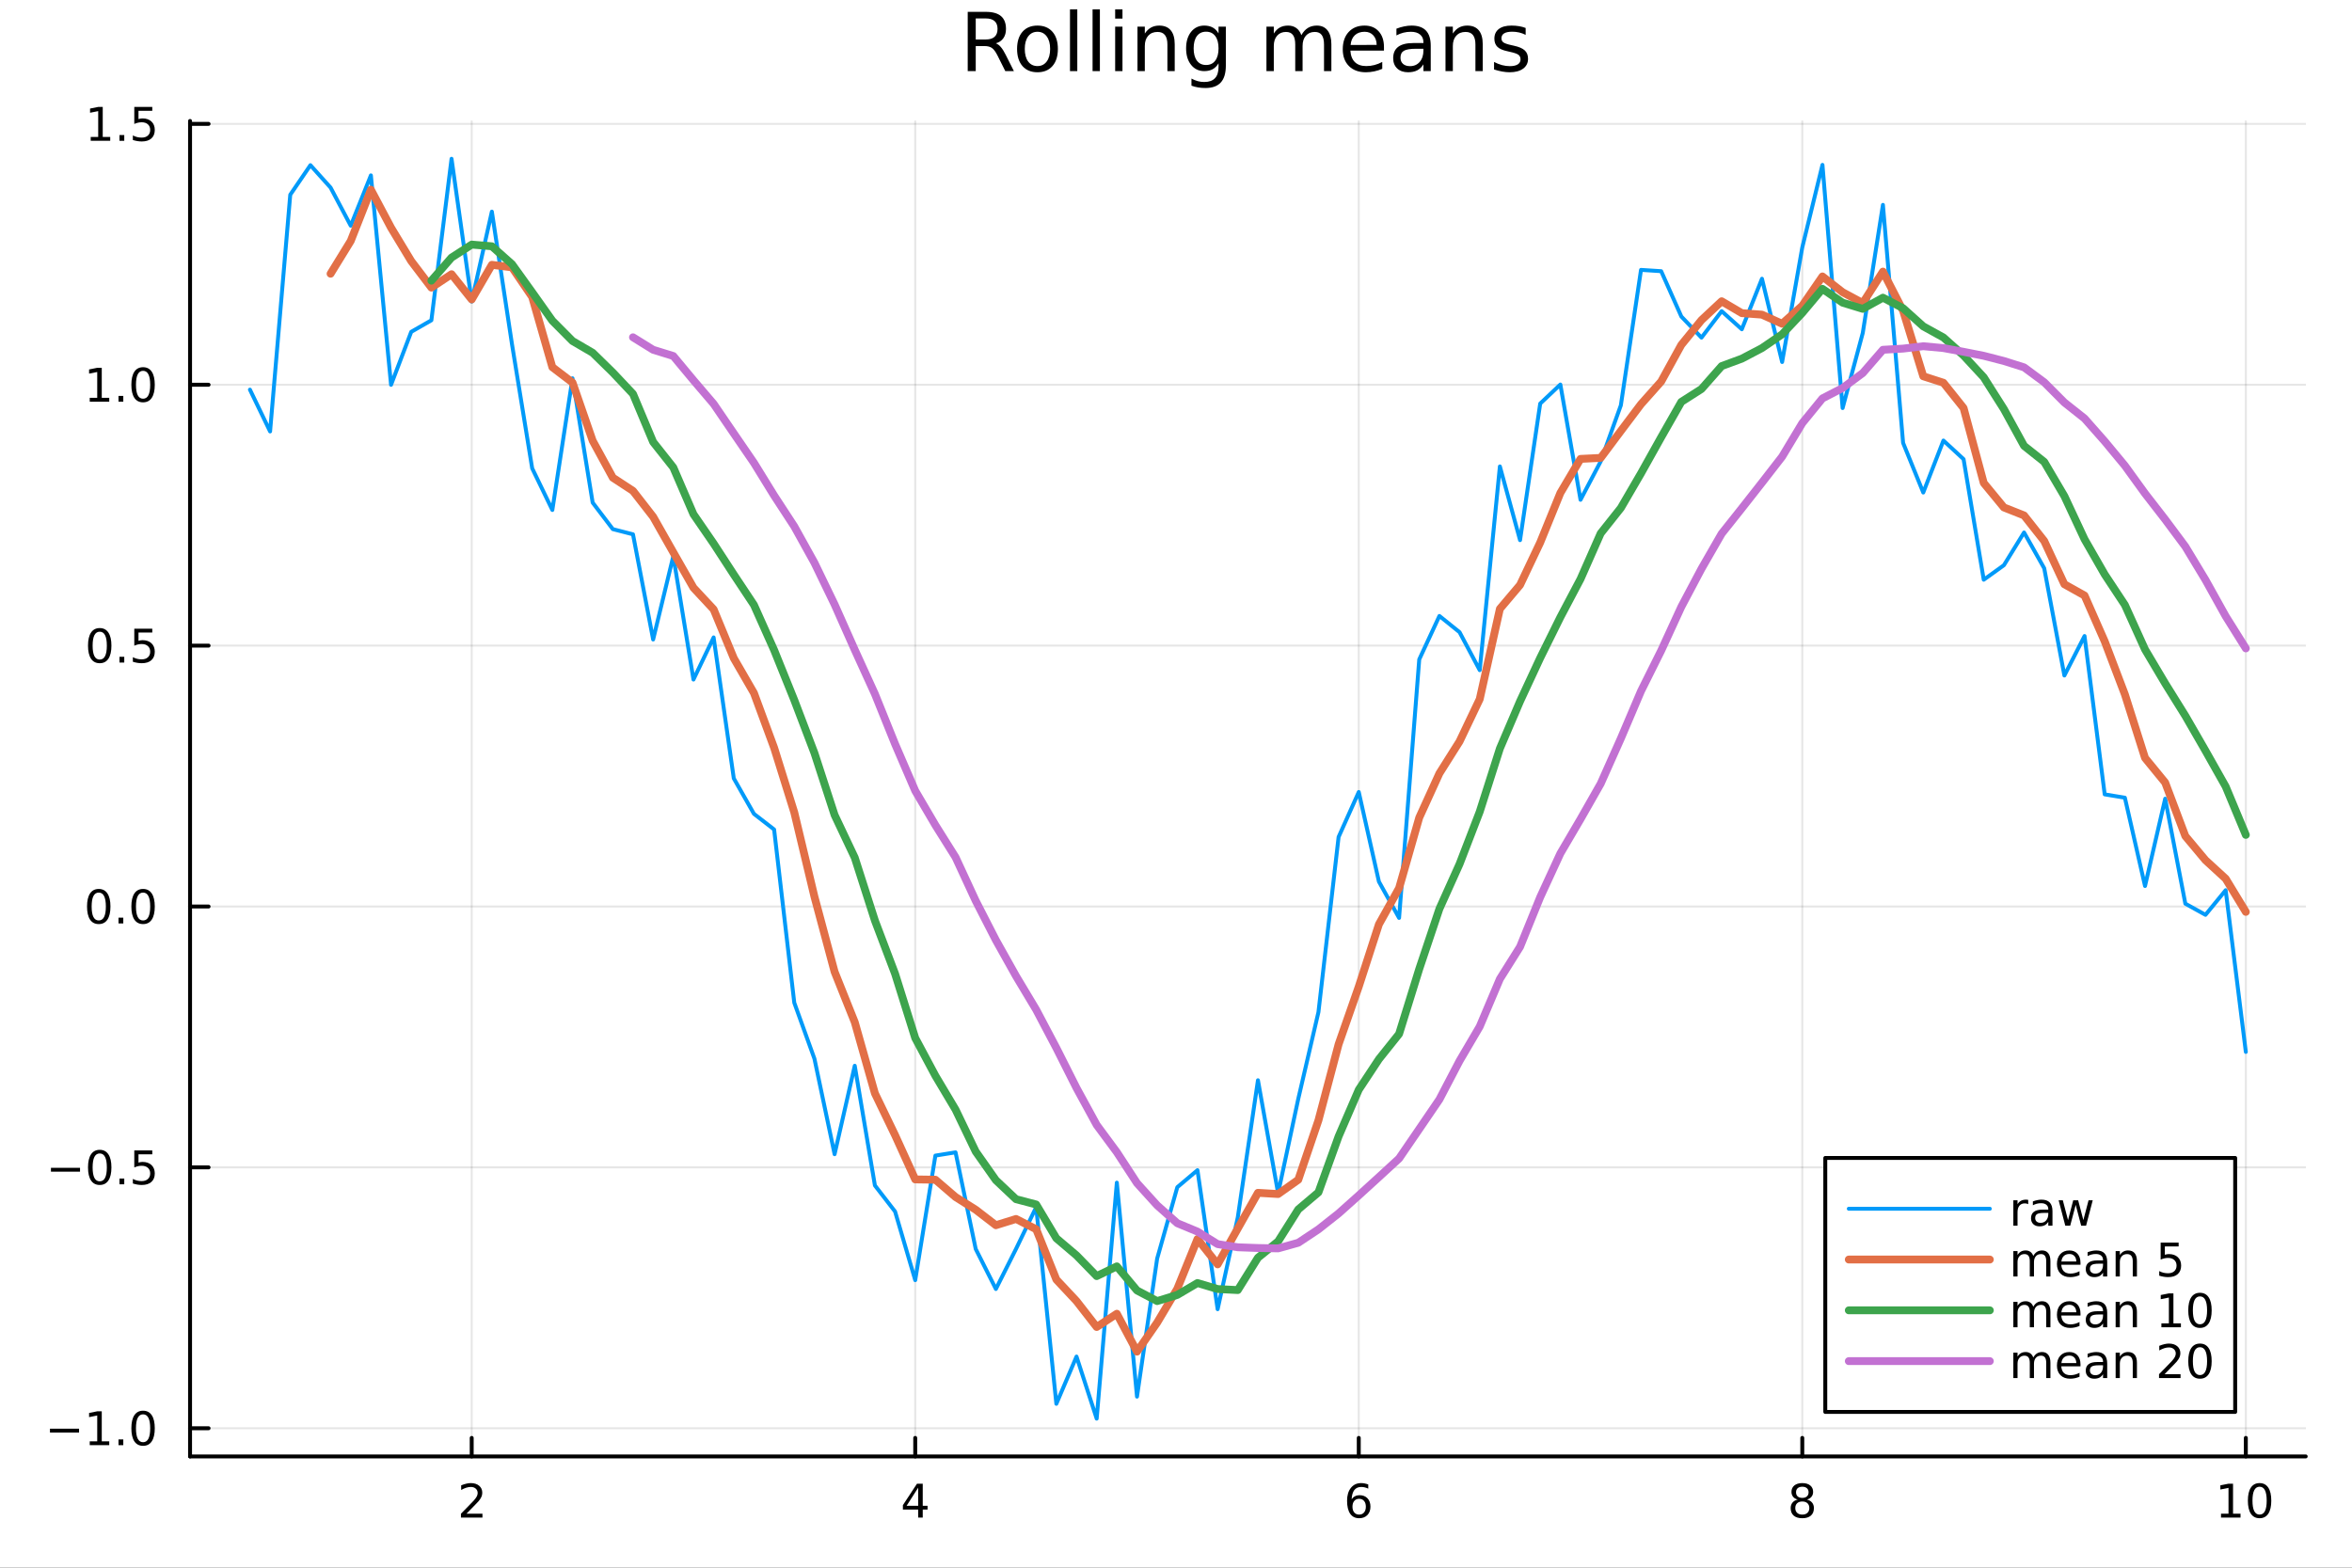 <?xml version="1.0" encoding="utf-8"?>
<svg xmlns="http://www.w3.org/2000/svg" xmlns:xlink="http://www.w3.org/1999/xlink" width="600" height="400" viewBox="0 0 2400 1600">
<rect x="0" y="0" width="2400" height="1600" fill="#333333" stroke="none"/>
<defs>
  <clipPath id="clip580">
    <rect x="0" y="0" width="2400" height="1600"/>
  </clipPath>
</defs>
<path clip-path="url(#clip580)" d="
M0 1600 L2400 1600 L2400 0 L0 0  Z
  " fill="#ffffff" fill-rule="evenodd" fill-opacity="1"/>
<defs>
  <clipPath id="clip581">
    <rect x="480" y="0" width="1681" height="1600"/>
  </clipPath>
</defs>
<path clip-path="url(#clip580)" d="
M193.936 1486.45 L2352.76 1486.45 L2352.76 123.472 L193.936 123.472  Z
  " fill="#ffffff" fill-rule="evenodd" fill-opacity="1"/>
<defs>
  <clipPath id="clip582">
    <rect x="193" y="123" width="2160" height="1364"/>
  </clipPath>
</defs>
<polyline clip-path="url(#clip582)" style="stroke:#000000; stroke-linecap:round; stroke-linejoin:round; stroke-width:2; stroke-opacity:0.1; fill:none" points="
  481.326,1486.45 481.326,123.472 
  "/>
<polyline clip-path="url(#clip582)" style="stroke:#000000; stroke-linecap:round; stroke-linejoin:round; stroke-width:2; stroke-opacity:0.1; fill:none" points="
  933.909,1486.45 933.909,123.472 
  "/>
<polyline clip-path="url(#clip582)" style="stroke:#000000; stroke-linecap:round; stroke-linejoin:round; stroke-width:2; stroke-opacity:0.1; fill:none" points="
  1386.49,1486.45 1386.49,123.472 
  "/>
<polyline clip-path="url(#clip582)" style="stroke:#000000; stroke-linecap:round; stroke-linejoin:round; stroke-width:2; stroke-opacity:0.1; fill:none" points="
  1839.07,1486.45 1839.07,123.472 
  "/>
<polyline clip-path="url(#clip582)" style="stroke:#000000; stroke-linecap:round; stroke-linejoin:round; stroke-width:2; stroke-opacity:0.1; fill:none" points="
  2291.66,1486.45 2291.66,123.472 
  "/>
<polyline clip-path="url(#clip580)" style="stroke:#000000; stroke-linecap:round; stroke-linejoin:round; stroke-width:4; stroke-opacity:1; fill:none" points="
  193.936,1486.45 2352.76,1486.45 
  "/>
<polyline clip-path="url(#clip580)" style="stroke:#000000; stroke-linecap:round; stroke-linejoin:round; stroke-width:4; stroke-opacity:1; fill:none" points="
  481.326,1486.45 481.326,1467.55 
  "/>
<polyline clip-path="url(#clip580)" style="stroke:#000000; stroke-linecap:round; stroke-linejoin:round; stroke-width:4; stroke-opacity:1; fill:none" points="
  933.909,1486.45 933.909,1467.55 
  "/>
<polyline clip-path="url(#clip580)" style="stroke:#000000; stroke-linecap:round; stroke-linejoin:round; stroke-width:4; stroke-opacity:1; fill:none" points="
  1386.49,1486.45 1386.49,1467.55 
  "/>
<polyline clip-path="url(#clip580)" style="stroke:#000000; stroke-linecap:round; stroke-linejoin:round; stroke-width:4; stroke-opacity:1; fill:none" points="
  1839.07,1486.45 1839.07,1467.55 
  "/>
<polyline clip-path="url(#clip580)" style="stroke:#000000; stroke-linecap:round; stroke-linejoin:round; stroke-width:4; stroke-opacity:1; fill:none" points="
  2291.66,1486.45 2291.66,1467.55 
  "/>
<path clip-path="url(#clip580)" d="M475.979 1544.91 L492.298 1544.91 L492.298 1548.85 L470.354 1548.85 L470.354 1544.91 Q473.016 1542.16 477.599 1537.53 Q482.206 1532.88 483.386 1531.53 Q485.632 1529.01 486.511 1527.27 Q487.414 1525.51 487.414 1523.82 Q487.414 1521.07 485.47 1519.33 Q483.548 1517.6 480.446 1517.6 Q478.247 1517.6 475.794 1518.36 Q473.363 1519.13 470.585 1520.68 L470.585 1515.95 Q473.409 1514.82 475.863 1514.24 Q478.317 1513.66 480.354 1513.66 Q485.724 1513.66 488.919 1516.35 Q492.113 1519.03 492.113 1523.52 Q492.113 1525.65 491.303 1527.57 Q490.516 1529.47 488.409 1532.07 Q487.831 1532.74 484.729 1535.95 Q481.627 1539.15 475.979 1544.91 Z" fill="#000000" fill-rule="evenodd" fill-opacity="1" /><path clip-path="url(#clip580)" d="M936.918 1518.36 L925.113 1536.81 L936.918 1536.81 L936.918 1518.36 M935.691 1514.29 L941.571 1514.29 L941.571 1536.81 L946.501 1536.81 L946.501 1540.7 L941.571 1540.7 L941.571 1548.85 L936.918 1548.85 L936.918 1540.7 L921.316 1540.7 L921.316 1536.19 L935.691 1514.29 Z" fill="#000000" fill-rule="evenodd" fill-opacity="1" /><path clip-path="url(#clip580)" d="M1386.9 1529.7 Q1383.75 1529.7 1381.9 1531.86 Q1380.07 1534.01 1380.07 1537.76 Q1380.07 1541.49 1381.9 1543.66 Q1383.75 1545.82 1386.9 1545.82 Q1390.04 1545.82 1391.87 1543.66 Q1393.73 1541.49 1393.73 1537.76 Q1393.73 1534.01 1391.87 1531.86 Q1390.04 1529.7 1386.9 1529.7 M1396.18 1515.05 L1396.18 1519.31 Q1394.42 1518.48 1392.61 1518.04 Q1390.83 1517.6 1389.07 1517.6 Q1384.44 1517.6 1381.99 1520.72 Q1379.56 1523.85 1379.21 1530.17 Q1380.58 1528.15 1382.64 1527.09 Q1384.7 1526 1387.17 1526 Q1392.38 1526 1395.39 1529.17 Q1398.42 1532.32 1398.42 1537.76 Q1398.42 1543.08 1395.28 1546.3 Q1392.13 1549.52 1386.9 1549.52 Q1380.9 1549.52 1377.73 1544.94 Q1374.56 1540.33 1374.56 1531.6 Q1374.56 1523.41 1378.45 1518.55 Q1382.34 1513.66 1388.89 1513.66 Q1390.65 1513.66 1392.43 1514.01 Q1394.23 1514.36 1396.18 1515.05 Z" fill="#000000" fill-rule="evenodd" fill-opacity="1" /><path clip-path="url(#clip580)" d="M1839.07 1532.44 Q1835.74 1532.44 1833.82 1534.22 Q1831.92 1536 1831.92 1539.13 Q1831.92 1542.25 1833.82 1544.03 Q1835.74 1545.82 1839.07 1545.82 Q1842.41 1545.82 1844.33 1544.03 Q1846.25 1542.23 1846.25 1539.13 Q1846.25 1536 1844.33 1534.22 Q1842.43 1532.44 1839.07 1532.44 M1834.4 1530.45 Q1831.39 1529.7 1829.7 1527.64 Q1828.03 1525.58 1828.03 1522.62 Q1828.03 1518.48 1830.97 1516.07 Q1833.94 1513.66 1839.07 1513.66 Q1844.24 1513.66 1847.18 1516.07 Q1850.12 1518.48 1850.12 1522.62 Q1850.12 1525.58 1848.43 1527.64 Q1846.76 1529.7 1843.77 1530.45 Q1847.15 1531.23 1849.03 1533.52 Q1850.93 1535.82 1850.93 1539.13 Q1850.93 1544.15 1847.85 1546.83 Q1844.79 1549.52 1839.07 1549.52 Q1833.36 1549.52 1830.28 1546.83 Q1827.22 1544.15 1827.22 1539.13 Q1827.22 1535.82 1829.12 1533.52 Q1831.02 1531.23 1834.4 1530.45 M1832.69 1523.06 Q1832.69 1525.75 1834.35 1527.25 Q1836.04 1528.76 1839.07 1528.76 Q1842.08 1528.76 1843.77 1527.25 Q1845.49 1525.75 1845.49 1523.06 Q1845.49 1520.38 1843.77 1518.87 Q1842.08 1517.37 1839.07 1517.37 Q1836.04 1517.37 1834.35 1518.87 Q1832.69 1520.38 1832.69 1523.06 Z" fill="#000000" fill-rule="evenodd" fill-opacity="1" /><path clip-path="url(#clip580)" d="M2266.34 1544.91 L2273.98 1544.91 L2273.98 1518.55 L2265.67 1520.21 L2265.67 1515.95 L2273.94 1514.29 L2278.61 1514.29 L2278.61 1544.91 L2286.25 1544.91 L2286.25 1548.85 L2266.34 1548.85 L2266.34 1544.91 Z" fill="#000000" fill-rule="evenodd" fill-opacity="1" /><path clip-path="url(#clip580)" d="M2305.7 1517.37 Q2302.09 1517.37 2300.26 1520.93 Q2298.45 1524.47 2298.45 1531.6 Q2298.45 1538.71 2300.26 1542.27 Q2302.09 1545.82 2305.7 1545.82 Q2309.33 1545.82 2311.14 1542.27 Q2312.96 1538.71 2312.96 1531.6 Q2312.96 1524.47 2311.14 1520.93 Q2309.33 1517.37 2305.7 1517.37 M2305.7 1513.66 Q2311.51 1513.66 2314.56 1518.27 Q2317.64 1522.85 2317.64 1531.6 Q2317.64 1540.33 2314.56 1544.94 Q2311.51 1549.52 2305.7 1549.52 Q2299.89 1549.52 2296.81 1544.94 Q2293.75 1540.33 2293.75 1531.6 Q2293.75 1522.85 2296.81 1518.27 Q2299.89 1513.66 2305.7 1513.66 Z" fill="#000000" fill-rule="evenodd" fill-opacity="1" /><polyline clip-path="url(#clip582)" style="stroke:#000000; stroke-linecap:round; stroke-linejoin:round; stroke-width:2; stroke-opacity:0.1; fill:none" points="
  193.936,1457.69 2352.76,1457.69 
  "/>
<polyline clip-path="url(#clip582)" style="stroke:#000000; stroke-linecap:round; stroke-linejoin:round; stroke-width:2; stroke-opacity:0.1; fill:none" points="
  193.936,1191.43 2352.76,1191.43 
  "/>
<polyline clip-path="url(#clip582)" style="stroke:#000000; stroke-linecap:round; stroke-linejoin:round; stroke-width:2; stroke-opacity:0.1; fill:none" points="
  193.936,925.183 2352.76,925.183 
  "/>
<polyline clip-path="url(#clip582)" style="stroke:#000000; stroke-linecap:round; stroke-linejoin:round; stroke-width:2; stroke-opacity:0.1; fill:none" points="
  193.936,658.931 2352.76,658.931 
  "/>
<polyline clip-path="url(#clip582)" style="stroke:#000000; stroke-linecap:round; stroke-linejoin:round; stroke-width:2; stroke-opacity:0.1; fill:none" points="
  193.936,392.679 2352.76,392.679 
  "/>
<polyline clip-path="url(#clip582)" style="stroke:#000000; stroke-linecap:round; stroke-linejoin:round; stroke-width:2; stroke-opacity:0.1; fill:none" points="
  193.936,126.426 2352.76,126.426 
  "/>
<polyline clip-path="url(#clip580)" style="stroke:#000000; stroke-linecap:round; stroke-linejoin:round; stroke-width:4; stroke-opacity:1; fill:none" points="
  193.936,1486.45 193.936,123.472 
  "/>
<polyline clip-path="url(#clip580)" style="stroke:#000000; stroke-linecap:round; stroke-linejoin:round; stroke-width:4; stroke-opacity:1; fill:none" points="
  193.936,1457.69 212.834,1457.69 
  "/>
<polyline clip-path="url(#clip580)" style="stroke:#000000; stroke-linecap:round; stroke-linejoin:round; stroke-width:4; stroke-opacity:1; fill:none" points="
  193.936,1191.43 212.834,1191.43 
  "/>
<polyline clip-path="url(#clip580)" style="stroke:#000000; stroke-linecap:round; stroke-linejoin:round; stroke-width:4; stroke-opacity:1; fill:none" points="
  193.936,925.183 212.834,925.183 
  "/>
<polyline clip-path="url(#clip580)" style="stroke:#000000; stroke-linecap:round; stroke-linejoin:round; stroke-width:4; stroke-opacity:1; fill:none" points="
  193.936,658.931 212.834,658.931 
  "/>
<polyline clip-path="url(#clip580)" style="stroke:#000000; stroke-linecap:round; stroke-linejoin:round; stroke-width:4; stroke-opacity:1; fill:none" points="
  193.936,392.679 212.834,392.679 
  "/>
<polyline clip-path="url(#clip580)" style="stroke:#000000; stroke-linecap:round; stroke-linejoin:round; stroke-width:4; stroke-opacity:1; fill:none" points="
  193.936,126.426 212.834,126.426 
  "/>
<path clip-path="url(#clip580)" d="M50.992 1458.14 L80.668 1458.14 L80.668 1462.07 L50.992 1462.07 L50.992 1458.14 Z" fill="#000000" fill-rule="evenodd" fill-opacity="1" /><path clip-path="url(#clip580)" d="M91.571 1471.03 L99.21 1471.03 L99.21 1444.67 L90.899 1446.33 L90.899 1442.07 L99.163 1440.41 L103.839 1440.41 L103.839 1471.03 L111.478 1471.03 L111.478 1474.97 L91.571 1474.97 L91.571 1471.03 Z" fill="#000000" fill-rule="evenodd" fill-opacity="1" /><path clip-path="url(#clip580)" d="M120.922 1469.09 L125.807 1469.09 L125.807 1474.97 L120.922 1474.97 L120.922 1469.09 Z" fill="#000000" fill-rule="evenodd" fill-opacity="1" /><path clip-path="url(#clip580)" d="M145.992 1443.49 Q142.381 1443.49 140.552 1447.05 Q138.746 1450.59 138.746 1457.72 Q138.746 1464.83 140.552 1468.39 Q142.381 1471.93 145.992 1471.93 Q149.626 1471.93 151.431 1468.39 Q153.26 1464.83 153.26 1457.72 Q153.26 1450.59 151.431 1447.05 Q149.626 1443.49 145.992 1443.49 M145.992 1439.78 Q151.802 1439.78 154.857 1444.39 Q157.936 1448.97 157.936 1457.72 Q157.936 1466.45 154.857 1471.06 Q151.802 1475.64 145.992 1475.64 Q140.181 1475.64 137.103 1471.06 Q134.047 1466.45 134.047 1457.72 Q134.047 1448.97 137.103 1444.39 Q140.181 1439.78 145.992 1439.78 Z" fill="#000000" fill-rule="evenodd" fill-opacity="1" /><path clip-path="url(#clip580)" d="M51.987 1191.89 L81.663 1191.89 L81.663 1195.82 L51.987 1195.82 L51.987 1191.89 Z" fill="#000000" fill-rule="evenodd" fill-opacity="1" /><path clip-path="url(#clip580)" d="M101.756 1177.23 Q98.145 1177.23 96.316 1180.8 Q94.51 1184.34 94.51 1191.47 Q94.51 1198.58 96.316 1202.14 Q98.145 1205.68 101.756 1205.68 Q105.39 1205.68 107.196 1202.14 Q109.024 1198.58 109.024 1191.47 Q109.024 1184.34 107.196 1180.8 Q105.39 1177.23 101.756 1177.23 M101.756 1173.53 Q107.566 1173.53 110.621 1178.14 Q113.7 1182.72 113.7 1191.47 Q113.7 1200.2 110.621 1204.8 Q107.566 1209.39 101.756 1209.39 Q95.946 1209.39 92.867 1204.8 Q89.811 1200.2 89.811 1191.47 Q89.811 1182.72 92.867 1178.14 Q95.946 1173.53 101.756 1173.53 Z" fill="#000000" fill-rule="evenodd" fill-opacity="1" /><path clip-path="url(#clip580)" d="M121.918 1202.84 L126.802 1202.84 L126.802 1208.71 L121.918 1208.71 L121.918 1202.84 Z" fill="#000000" fill-rule="evenodd" fill-opacity="1" /><path clip-path="url(#clip580)" d="M137.033 1174.15 L155.39 1174.15 L155.39 1178.09 L141.316 1178.09 L141.316 1186.56 Q142.334 1186.22 143.353 1186.05 Q144.371 1185.87 145.39 1185.87 Q151.177 1185.87 154.556 1189.04 Q157.936 1192.21 157.936 1197.63 Q157.936 1203.21 154.464 1206.31 Q150.992 1209.39 144.672 1209.39 Q142.496 1209.39 140.228 1209.02 Q137.982 1208.65 135.575 1207.9 L135.575 1203.21 Q137.658 1204.34 139.881 1204.9 Q142.103 1205.45 144.58 1205.45 Q148.584 1205.45 150.922 1203.34 Q153.26 1201.24 153.26 1197.63 Q153.26 1194.02 150.922 1191.91 Q148.584 1189.8 144.58 1189.8 Q142.705 1189.8 140.83 1190.22 Q138.978 1190.64 137.033 1191.52 L137.033 1174.15 Z" fill="#000000" fill-rule="evenodd" fill-opacity="1" /><path clip-path="url(#clip580)" d="M100.76 910.982 Q97.149 910.982 95.321 914.546 Q93.515 918.088 93.515 925.218 Q93.515 932.324 95.321 935.889 Q97.149 939.43 100.76 939.43 Q104.395 939.43 106.2 935.889 Q108.029 932.324 108.029 925.218 Q108.029 918.088 106.2 914.546 Q104.395 910.982 100.76 910.982 M100.76 907.278 Q106.571 907.278 109.626 911.884 Q112.705 916.468 112.705 925.218 Q112.705 933.944 109.626 938.551 Q106.571 943.134 100.76 943.134 Q94.95 943.134 91.871 938.551 Q88.816 933.944 88.816 925.218 Q88.816 916.468 91.871 911.884 Q94.95 907.278 100.76 907.278 Z" fill="#000000" fill-rule="evenodd" fill-opacity="1" /><path clip-path="url(#clip580)" d="M120.922 936.583 L125.807 936.583 L125.807 942.463 L120.922 942.463 L120.922 936.583 Z" fill="#000000" fill-rule="evenodd" fill-opacity="1" /><path clip-path="url(#clip580)" d="M145.992 910.982 Q142.381 910.982 140.552 914.546 Q138.746 918.088 138.746 925.218 Q138.746 932.324 140.552 935.889 Q142.381 939.43 145.992 939.43 Q149.626 939.43 151.431 935.889 Q153.26 932.324 153.26 925.218 Q153.26 918.088 151.431 914.546 Q149.626 910.982 145.992 910.982 M145.992 907.278 Q151.802 907.278 154.857 911.884 Q157.936 916.468 157.936 925.218 Q157.936 933.944 154.857 938.551 Q151.802 943.134 145.992 943.134 Q140.181 943.134 137.103 938.551 Q134.047 933.944 134.047 925.218 Q134.047 916.468 137.103 911.884 Q140.181 907.278 145.992 907.278 Z" fill="#000000" fill-rule="evenodd" fill-opacity="1" /><path clip-path="url(#clip580)" d="M101.756 644.729 Q98.145 644.729 96.316 648.294 Q94.51 651.836 94.51 658.965 Q94.51 666.072 96.316 669.637 Q98.145 673.178 101.756 673.178 Q105.39 673.178 107.196 669.637 Q109.024 666.072 109.024 658.965 Q109.024 651.836 107.196 648.294 Q105.39 644.729 101.756 644.729 M101.756 641.026 Q107.566 641.026 110.621 645.632 Q113.7 650.215 113.7 658.965 Q113.7 667.692 110.621 672.299 Q107.566 676.882 101.756 676.882 Q95.946 676.882 92.867 672.299 Q89.811 667.692 89.811 658.965 Q89.811 650.215 92.867 645.632 Q95.946 641.026 101.756 641.026 Z" fill="#000000" fill-rule="evenodd" fill-opacity="1" /><path clip-path="url(#clip580)" d="M121.918 670.331 L126.802 670.331 L126.802 676.211 L121.918 676.211 L121.918 670.331 Z" fill="#000000" fill-rule="evenodd" fill-opacity="1" /><path clip-path="url(#clip580)" d="M137.033 641.651 L155.39 641.651 L155.39 645.586 L141.316 645.586 L141.316 654.058 Q142.334 653.711 143.353 653.549 Q144.371 653.364 145.39 653.364 Q151.177 653.364 154.556 656.535 Q157.936 659.706 157.936 665.123 Q157.936 670.701 154.464 673.803 Q150.992 676.882 144.672 676.882 Q142.496 676.882 140.228 676.512 Q137.982 676.141 135.575 675.401 L135.575 670.701 Q137.658 671.836 139.881 672.391 Q142.103 672.947 144.58 672.947 Q148.584 672.947 150.922 670.84 Q153.26 668.734 153.26 665.123 Q153.26 661.512 150.922 659.405 Q148.584 657.299 144.58 657.299 Q142.705 657.299 140.83 657.715 Q138.978 658.132 137.033 659.012 L137.033 641.651 Z" fill="#000000" fill-rule="evenodd" fill-opacity="1" /><path clip-path="url(#clip580)" d="M91.571 406.023 L99.21 406.023 L99.21 379.658 L90.899 381.324 L90.899 377.065 L99.163 375.399 L103.839 375.399 L103.839 406.023 L111.478 406.023 L111.478 409.959 L91.571 409.959 L91.571 406.023 Z" fill="#000000" fill-rule="evenodd" fill-opacity="1" /><path clip-path="url(#clip580)" d="M120.922 404.079 L125.807 404.079 L125.807 409.959 L120.922 409.959 L120.922 404.079 Z" fill="#000000" fill-rule="evenodd" fill-opacity="1" /><path clip-path="url(#clip580)" d="M145.992 378.477 Q142.381 378.477 140.552 382.042 Q138.746 385.584 138.746 392.713 Q138.746 399.82 140.552 403.385 Q142.381 406.926 145.992 406.926 Q149.626 406.926 151.431 403.385 Q153.26 399.82 153.26 392.713 Q153.26 385.584 151.431 382.042 Q149.626 378.477 145.992 378.477 M145.992 374.774 Q151.802 374.774 154.857 379.38 Q157.936 383.963 157.936 392.713 Q157.936 401.44 154.857 406.047 Q151.802 410.63 145.992 410.63 Q140.181 410.63 137.103 406.047 Q134.047 401.44 134.047 392.713 Q134.047 383.963 137.103 379.38 Q140.181 374.774 145.992 374.774 Z" fill="#000000" fill-rule="evenodd" fill-opacity="1" /><path clip-path="url(#clip580)" d="M92.566 139.771 L100.205 139.771 L100.205 113.406 L91.895 115.072 L91.895 110.813 L100.159 109.146 L104.834 109.146 L104.834 139.771 L112.473 139.771 L112.473 143.706 L92.566 143.706 L92.566 139.771 Z" fill="#000000" fill-rule="evenodd" fill-opacity="1" /><path clip-path="url(#clip580)" d="M121.918 137.827 L126.802 137.827 L126.802 143.706 L121.918 143.706 L121.918 137.827 Z" fill="#000000" fill-rule="evenodd" fill-opacity="1" /><path clip-path="url(#clip580)" d="M137.033 109.146 L155.39 109.146 L155.39 113.082 L141.316 113.082 L141.316 121.554 Q142.334 121.207 143.353 121.045 Q144.371 120.859 145.39 120.859 Q151.177 120.859 154.556 124.031 Q157.936 127.202 157.936 132.619 Q157.936 138.197 154.464 141.299 Q150.992 144.378 144.672 144.378 Q142.496 144.378 140.228 144.007 Q137.982 143.637 135.575 142.896 L135.575 138.197 Q137.658 139.332 139.881 139.887 Q142.103 140.443 144.58 140.443 Q148.584 140.443 150.922 138.336 Q153.26 136.23 153.26 132.619 Q153.26 129.007 150.922 126.901 Q148.584 124.795 144.58 124.795 Q142.705 124.795 140.83 125.211 Q138.978 125.628 137.033 126.508 L137.033 109.146 Z" fill="#000000" fill-rule="evenodd" fill-opacity="1" /><path clip-path="url(#clip580)" d="M1016.15 44.22 Q1018.79 45.111 1021.26 48.028 Q1023.77 50.944 1026.28 56.048 L1034.59 72.576 L1025.8 72.576 L1018.06 57.061 Q1015.06 50.985 1012.22 49 Q1009.43 47.015 1004.57 47.015 L995.656 47.015 L995.656 72.576 L987.474 72.576 L987.474 12.096 L1005.95 12.096 Q1016.32 12.096 1021.42 16.43 Q1026.52 20.765 1026.52 29.515 Q1026.52 35.227 1023.85 38.994 Q1021.22 42.761 1016.15 44.22 M995.656 18.82 L995.656 40.29 L1005.95 40.29 Q1011.86 40.29 1014.86 37.576 Q1017.9 34.822 1017.9 29.515 Q1017.9 24.208 1014.86 21.535 Q1011.86 18.82 1005.95 18.82 L995.656 18.82 Z" fill="#000000" fill-rule="evenodd" fill-opacity="1" /><path clip-path="url(#clip580)" d="M1058.65 32.431 Q1052.65 32.431 1049.17 37.131 Q1045.69 41.789 1045.69 49.931 Q1045.69 58.074 1049.13 62.773 Q1052.61 67.431 1058.65 67.431 Q1064.6 67.431 1068.09 62.732 Q1071.57 58.033 1071.57 49.931 Q1071.57 41.87 1068.09 37.171 Q1064.6 32.431 1058.65 32.431 M1058.65 26.112 Q1068.37 26.112 1073.92 32.431 Q1079.47 38.751 1079.47 49.931 Q1079.47 61.071 1073.92 67.431 Q1068.37 73.751 1058.65 73.751 Q1048.89 73.751 1043.34 67.431 Q1037.83 61.071 1037.83 49.931 Q1037.83 38.751 1043.34 32.431 Q1048.89 26.112 1058.65 26.112 Z" fill="#000000" fill-rule="evenodd" fill-opacity="1" /><path clip-path="url(#clip580)" d="M1091.82 9.544 L1099.28 9.544 L1099.28 72.576 L1091.82 72.576 L1091.82 9.544 Z" fill="#000000" fill-rule="evenodd" fill-opacity="1" /><path clip-path="url(#clip580)" d="M1114.87 9.544 L1122.33 9.544 L1122.33 72.576 L1114.87 72.576 L1114.87 9.544 Z" fill="#000000" fill-rule="evenodd" fill-opacity="1" /><path clip-path="url(#clip580)" d="M1137.92 27.206 L1145.38 27.206 L1145.38 72.576 L1137.92 72.576 L1137.92 27.206 M1137.92 9.544 L1145.38 9.544 L1145.38 18.983 L1137.92 18.983 L1137.92 9.544 Z" fill="#000000" fill-rule="evenodd" fill-opacity="1" /><path clip-path="url(#clip580)" d="M1198.69 45.192 L1198.69 72.576 L1191.23 72.576 L1191.23 45.435 Q1191.23 38.994 1188.72 35.794 Q1186.21 32.594 1181.19 32.594 Q1175.15 32.594 1171.67 36.442 Q1168.18 40.29 1168.18 46.934 L1168.18 72.576 L1160.69 72.576 L1160.69 27.206 L1168.18 27.206 L1168.18 34.254 Q1170.86 30.163 1174.46 28.138 Q1178.11 26.112 1182.85 26.112 Q1190.67 26.112 1194.68 30.973 Q1198.69 35.794 1198.69 45.192 Z" fill="#000000" fill-rule="evenodd" fill-opacity="1" /><path clip-path="url(#clip580)" d="M1243.41 49.364 Q1243.41 41.263 1240.05 36.806 Q1236.73 32.35 1230.69 32.35 Q1224.69 32.35 1221.33 36.806 Q1218.01 41.263 1218.01 49.364 Q1218.01 57.426 1221.33 61.882 Q1224.69 66.338 1230.69 66.338 Q1236.73 66.338 1240.05 61.882 Q1243.41 57.426 1243.41 49.364 M1250.86 66.945 Q1250.86 78.531 1245.72 84.162 Q1240.57 89.833 1229.96 89.833 Q1226.03 89.833 1222.55 89.225 Q1219.06 88.658 1215.78 87.443 L1215.78 80.192 Q1219.06 81.974 1222.26 82.825 Q1225.46 83.675 1228.79 83.675 Q1236.12 83.675 1239.76 79.827 Q1243.41 76.019 1243.41 68.282 L1243.41 64.596 Q1241.1 68.606 1237.5 70.591 Q1233.89 72.576 1228.87 72.576 Q1220.52 72.576 1215.42 66.216 Q1210.31 59.856 1210.31 49.364 Q1210.31 38.832 1215.42 32.472 Q1220.52 26.112 1228.87 26.112 Q1233.89 26.112 1237.5 28.097 Q1241.1 30.082 1243.41 34.092 L1243.41 27.206 L1250.86 27.206 L1250.86 66.945 Z" fill="#000000" fill-rule="evenodd" fill-opacity="1" /><path clip-path="url(#clip580)" d="M1327.91 35.915 Q1330.71 30.892 1334.6 28.502 Q1338.48 26.112 1343.75 26.112 Q1350.84 26.112 1354.69 31.095 Q1358.54 36.037 1358.54 45.192 L1358.54 72.576 L1351.04 72.576 L1351.04 45.435 Q1351.04 38.913 1348.73 35.753 Q1346.42 32.594 1341.68 32.594 Q1335.89 32.594 1332.53 36.442 Q1329.17 40.29 1329.17 46.934 L1329.17 72.576 L1321.67 72.576 L1321.67 45.435 Q1321.67 38.873 1319.36 35.753 Q1317.06 32.594 1312.23 32.594 Q1306.52 32.594 1303.16 36.482 Q1299.8 40.331 1299.8 46.934 L1299.8 72.576 L1292.3 72.576 L1292.3 27.206 L1299.8 27.206 L1299.8 34.254 Q1302.35 30.082 1305.92 28.097 Q1309.48 26.112 1314.38 26.112 Q1319.32 26.112 1322.77 28.624 Q1326.25 31.135 1327.91 35.915 Z" fill="#000000" fill-rule="evenodd" fill-opacity="1" /><path clip-path="url(#clip580)" d="M1412.21 48.028 L1412.21 51.673 L1377.94 51.673 Q1378.43 59.37 1382.56 63.421 Q1386.73 67.431 1394.14 67.431 Q1398.44 67.431 1402.45 66.378 Q1406.5 65.325 1410.47 63.218 L1410.47 70.267 Q1406.46 71.968 1402.25 72.86 Q1398.03 73.751 1393.7 73.751 Q1382.84 73.751 1376.48 67.431 Q1370.16 61.112 1370.16 50.337 Q1370.16 39.197 1376.16 32.675 Q1382.19 26.112 1392.4 26.112 Q1401.56 26.112 1406.86 32.026 Q1412.21 37.9 1412.21 48.028 M1404.76 45.84 Q1404.68 39.723 1401.31 36.077 Q1397.99 32.431 1392.48 32.431 Q1386.24 32.431 1382.48 35.956 Q1378.75 39.48 1378.18 45.88 L1404.76 45.84 Z" fill="#000000" fill-rule="evenodd" fill-opacity="1" /><path clip-path="url(#clip580)" d="M1445.06 49.769 Q1436.03 49.769 1432.55 51.835 Q1429.06 53.901 1429.06 58.884 Q1429.06 62.854 1431.66 65.203 Q1434.29 67.512 1438.78 67.512 Q1444.98 67.512 1448.71 63.137 Q1452.48 58.722 1452.48 51.43 L1452.48 49.769 L1445.06 49.769 M1459.93 46.691 L1459.93 72.576 L1452.48 72.576 L1452.48 65.689 Q1449.92 69.821 1446.12 71.806 Q1442.31 73.751 1436.8 73.751 Q1429.83 73.751 1425.7 69.862 Q1421.61 65.933 1421.61 59.37 Q1421.61 51.714 1426.71 47.825 Q1431.86 43.936 1442.03 43.936 L1452.48 43.936 L1452.48 43.207 Q1452.48 38.062 1449.07 35.267 Q1445.71 32.431 1439.6 32.431 Q1435.71 32.431 1432.02 33.363 Q1428.33 34.295 1424.93 36.158 L1424.93 29.272 Q1429.02 27.692 1432.87 26.922 Q1436.72 26.112 1440.36 26.112 Q1450.21 26.112 1455.07 31.216 Q1459.93 36.32 1459.93 46.691 Z" fill="#000000" fill-rule="evenodd" fill-opacity="1" /><path clip-path="url(#clip580)" d="M1513 45.192 L1513 72.576 L1505.54 72.576 L1505.54 45.435 Q1505.54 38.994 1503.03 35.794 Q1500.52 32.594 1495.5 32.594 Q1489.46 32.594 1485.98 36.442 Q1482.49 40.29 1482.49 46.934 L1482.49 72.576 L1475 72.576 L1475 27.206 L1482.49 27.206 L1482.49 34.254 Q1485.17 30.163 1488.77 28.138 Q1492.42 26.112 1497.16 26.112 Q1504.98 26.112 1508.99 30.973 Q1513 35.794 1513 45.192 Z" fill="#000000" fill-rule="evenodd" fill-opacity="1" /><path clip-path="url(#clip580)" d="M1556.79 28.543 L1556.79 35.591 Q1553.63 33.971 1550.23 33.161 Q1546.82 32.35 1543.18 32.35 Q1537.63 32.35 1534.83 34.052 Q1532.08 35.753 1532.08 39.156 Q1532.08 41.749 1534.06 43.248 Q1536.05 44.706 1542.04 46.043 L1544.59 46.61 Q1552.53 48.311 1555.86 51.43 Q1559.22 54.509 1559.22 60.059 Q1559.22 66.378 1554.2 70.064 Q1549.21 73.751 1540.46 73.751 Q1536.82 73.751 1532.85 73.022 Q1528.92 72.333 1524.54 70.915 L1524.54 63.218 Q1528.67 65.365 1532.68 66.459 Q1536.7 67.512 1540.62 67.512 Q1545.89 67.512 1548.73 65.73 Q1551.56 63.907 1551.56 60.626 Q1551.56 57.588 1549.5 55.967 Q1547.47 54.347 1540.54 52.848 L1537.95 52.24 Q1531.02 50.782 1527.95 47.785 Q1524.87 44.746 1524.87 39.48 Q1524.87 33.08 1529.4 29.596 Q1533.94 26.112 1542.29 26.112 Q1546.42 26.112 1550.06 26.72 Q1553.71 27.327 1556.79 28.543 Z" fill="#000000" fill-rule="evenodd" fill-opacity="1" /><polyline clip-path="url(#clip582)" style="stroke:#009af9; stroke-linecap:round; stroke-linejoin:round; stroke-width:4; stroke-opacity:1; fill:none" points="
  255.035,397.667 275.607,440.345 296.179,198.752 316.751,168.59 337.322,191.461 357.894,230.361 378.466,178.974 399.038,392.75 419.61,338.684 440.182,326.883 
  460.754,162.047 481.326,307.783 501.898,215.981 522.47,351.511 543.042,477.97 563.614,520.502 584.186,386.097 604.758,512.974 625.33,540.043 645.902,545.337 
  666.474,652.704 687.046,567.592 707.617,693.551 728.189,650.547 748.761,794.425 769.333,830.627 789.905,846.564 810.477,1023.37 831.049,1080.51 851.621,1178.01 
  872.193,1087.73 892.765,1209.9 913.337,1236.49 933.909,1306.55 954.481,1179.42 975.053,1176.09 995.625,1274.71 1016.2,1315.58 1036.77,1274.64 1057.34,1231.99 
  1077.91,1432.74 1098.48,1384.53 1119.06,1447.87 1139.63,1207.01 1160.2,1425.41 1180.77,1284.52 1201.34,1211.68 1221.92,1194.3 1242.49,1336.19 1263.06,1242.35 
  1283.63,1102.53 1304.2,1217.83 1324.78,1121.44 1345.35,1032.97 1365.92,854.236 1386.49,808.334 1407.06,899.808 1427.64,936.843 1448.21,673.003 1468.78,628.664 
  1489.35,645.224 1509.92,683.983 1530.5,476.051 1551.07,551.279 1571.64,411.882 1592.21,392.464 1612.78,510.092 1633.35,470.931 1653.93,413.662 1674.5,275.447 
  1695.07,276.773 1715.64,323.017 1736.21,344.574 1756.79,317.56 1777.36,336.051 1797.93,284.477 1818.5,369.473 1839.07,252.47 1859.65,168.282 1880.22,416.459 
  1900.79,339.791 1921.36,209.099 1941.93,452.008 1962.51,502.692 1983.08,449.641 2003.65,468.63 2024.22,591.668 2044.79,576.872 2065.37,543.462 2085.94,579.993 
  2106.51,689.441 2127.08,649.139 2147.65,810.741 2168.23,814.138 2188.8,904.27 2209.37,815.167 2229.94,922.303 2250.51,933.684 2271.09,908.563 2291.66,1073.58 
  
  "/>
<polyline clip-path="url(#clip582)" style="stroke:#e26f46; stroke-linecap:round; stroke-linejoin:round; stroke-width:8; stroke-opacity:1; fill:none" points="
  337.322,279.363 357.894,245.902 378.466,193.628 399.038,232.427 419.61,266.446 440.182,293.53 460.754,279.868 481.326,305.629 501.898,270.276 522.47,272.841 
  543.042,303.058 563.614,374.749 584.186,390.412 604.758,449.811 625.33,487.517 645.902,500.991 666.474,527.431 687.046,563.73 707.617,599.846 728.189,621.946 
  748.761,671.764 769.333,707.348 789.905,763.143 810.477,829.107 831.049,915.099 851.621,991.816 872.193,1043.24 892.765,1115.9 913.337,1158.53 933.909,1203.74 
  954.481,1204.02 975.053,1221.69 995.625,1234.65 1016.2,1250.47 1036.77,1244.09 1057.34,1254.6 1077.91,1305.93 1098.48,1327.9 1119.06,1354.35 1139.63,1340.83 
  1160.2,1379.51 1180.77,1349.87 1201.34,1315.3 1221.92,1264.58 1242.49,1290.42 1263.06,1253.81 1283.63,1217.41 1304.2,1218.64 1324.78,1204.07 1345.35,1143.43 
  1365.92,1065.8 1386.49,1006.96 1407.06,943.359 1427.64,906.439 1448.21,834.445 1468.78,789.33 1489.35,756.709 1509.92,713.544 1530.5,621.385 1551.07,597.04 
  1571.64,553.684 1592.21,503.132 1612.78,468.354 1633.35,467.33 1653.93,439.806 1674.5,412.519 1695.07,389.381 1715.64,351.966 1736.21,326.695 1756.79,307.475 
  1777.36,319.595 1797.93,321.136 1818.5,330.427 1839.07,312.006 1859.65,282.15 1880.22,298.232 1900.79,309.295 1921.36,277.22 1941.93,317.128 1962.51,384.01 
  1983.08,390.646 2003.65,416.414 2024.22,492.928 2044.79,517.901 2065.37,526.055 2085.94,552.125 2106.51,596.287 2127.08,607.782 2147.65,654.555 2168.23,708.69 
  2188.8,773.546 2209.37,798.691 2229.94,853.324 2250.51,877.912 2271.09,896.797 2291.66,930.659 
  "/>
<polyline clip-path="url(#clip582)" style="stroke:#3da44d; stroke-linecap:round; stroke-linejoin:round; stroke-width:8; stroke-opacity:1; fill:none" points="
  440.182,286.447 460.754,262.885 481.326,249.629 501.898,251.351 522.47,269.644 543.042,298.294 563.614,327.308 584.186,348.021 604.758,360.043 625.33,380.179 
  645.902,402.024 666.474,451.09 687.046,477.071 707.617,524.828 728.189,554.732 748.761,586.377 769.333,617.39 789.905,663.436 810.477,714.476 831.049,768.523 
  851.621,831.79 872.193,875.292 892.765,939.524 913.337,993.818 933.909,1059.42 954.481,1097.92 975.053,1132.46 995.625,1175.28 1016.2,1204.5 1036.77,1223.91 
  1057.34,1229.31 1077.91,1263.81 1098.48,1281.27 1119.06,1302.41 1139.63,1292.46 1160.2,1317.06 1180.77,1327.9 1201.34,1321.6 1221.92,1309.47 1242.49,1315.62 
  1263.06,1316.66 1283.63,1283.64 1304.2,1266.97 1324.78,1234.33 1345.35,1216.92 1365.92,1159.81 1386.49,1112.19 1407.06,1081 1427.64,1055.25 1448.21,988.936 
  1468.78,927.567 1489.35,881.836 1509.92,828.451 1530.5,763.912 1551.07,715.743 1571.64,671.507 1592.21,629.92 1612.78,590.949 1633.35,544.357 1653.93,518.423 
  1674.5,483.102 1695.07,446.257 1715.64,410.16 1736.21,397.012 1756.79,373.64 1777.36,366.057 1797.93,355.259 1818.5,341.197 1839.07,319.351 1859.65,294.812 
  1880.22,308.914 1900.79,315.215 1921.36,303.824 1941.93,314.567 1962.51,333.08 1983.08,344.439 2003.65,362.854 2024.22,385.074 2044.79,417.514 2065.37,455.032 
  2085.94,471.386 2106.51,506.351 2127.08,550.355 2147.65,586.228 2168.23,617.373 2188.8,662.835 2209.37,697.489 2229.94,730.553 2250.51,766.234 2271.09,802.744 
  2291.66,852.102 
  "/>
<polyline clip-path="url(#clip582)" style="stroke:#c271d2; stroke-linecap:round; stroke-linejoin:round; stroke-width:8; stroke-opacity:1; fill:none" points="
  645.902,344.236 666.474,356.988 687.046,363.35 707.617,388.09 728.189,412.188 748.761,442.336 769.333,472.349 789.905,505.729 810.477,537.26 831.049,574.351 
  851.621,616.907 872.193,663.191 892.765,708.297 913.337,759.323 933.909,807.075 954.481,842.147 975.053,874.927 995.625,919.357 1016.2,959.488 1036.77,996.218 
  1057.34,1030.55 1077.91,1069.55 1098.48,1110.4 1119.06,1148.11 1139.63,1175.94 1160.2,1207.49 1180.77,1230.18 1201.34,1248.44 1221.92,1256.98 1242.49,1269.77 
  1263.06,1272.99 1283.63,1273.73 1304.2,1274.12 1324.78,1268.37 1345.35,1254.69 1365.92,1238.43 1386.49,1220.04 1407.06,1201.3 1427.64,1182.36 1448.21,1152.28 
  1468.78,1122.11 1489.35,1082.74 1509.92,1047.71 1530.5,999.119 1551.07,966.333 1571.64,915.656 1592.21,871.054 1612.78,835.974 1633.35,799.806 1653.93,753.68 
  1674.5,705.334 1695.07,664.046 1715.64,619.306 1736.21,580.462 1756.79,544.692 1777.36,518.782 1797.93,492.589 1818.5,466.073 1839.07,431.854 1859.65,406.618 
  1880.22,396.008 1900.79,380.736 1921.36,356.992 1941.93,355.79 1962.51,353.36 1983.08,355.248 2003.65,359.057 2024.22,363.135 2044.79,368.432 2065.37,374.922 
  2085.94,390.15 2106.51,410.783 2127.08,427.089 2147.65,450.397 2168.23,475.226 2188.8,503.637 2209.37,530.172 2229.94,557.813 2250.51,591.874 2271.09,628.888 
  2291.66,661.744 
  "/>
<path clip-path="url(#clip580)" d="
M1862.53 1441.02 L2280.8 1441.02 L2280.8 1181.82 L1862.53 1181.82  Z
  " fill="#ffffff" fill-rule="evenodd" fill-opacity="1"/>
<polyline clip-path="url(#clip580)" style="stroke:#000000; stroke-linecap:round; stroke-linejoin:round; stroke-width:4; stroke-opacity:1; fill:none" points="
  1862.53,1441.02 2280.8,1441.02 2280.8,1181.82 1862.53,1181.82 1862.53,1441.02 
  "/>
<polyline clip-path="url(#clip580)" style="stroke:#009af9; stroke-linecap:round; stroke-linejoin:round; stroke-width:4; stroke-opacity:1; fill:none" points="
  1886.52,1233.66 2030.44,1233.66 
  "/>
<path clip-path="url(#clip580)" d="M2069.61 1228.99 Q2068.89 1228.57 2068.04 1228.39 Q2067.2 1228.18 2066.18 1228.18 Q2062.57 1228.18 2060.63 1230.54 Q2058.71 1232.88 2058.71 1237.28 L2058.71 1250.94 L2054.43 1250.94 L2054.43 1225.01 L2058.71 1225.01 L2058.71 1229.04 Q2060.05 1226.68 2062.2 1225.54 Q2064.36 1224.38 2067.43 1224.38 Q2067.87 1224.38 2068.41 1224.45 Q2068.94 1224.5 2069.59 1224.62 L2069.61 1228.99 Z" fill="#000000" fill-rule="evenodd" fill-opacity="1" /><path clip-path="url(#clip580)" d="M2085.86 1237.9 Q2080.7 1237.9 2078.71 1239.08 Q2076.72 1240.26 2076.72 1243.11 Q2076.72 1245.38 2078.2 1246.72 Q2079.7 1248.04 2082.27 1248.04 Q2085.81 1248.04 2087.94 1245.54 Q2090.1 1243.02 2090.1 1238.85 L2090.1 1237.9 L2085.86 1237.9 M2094.36 1236.14 L2094.36 1250.94 L2090.1 1250.94 L2090.1 1247 Q2088.64 1249.36 2086.46 1250.5 Q2084.29 1251.61 2081.14 1251.61 Q2077.16 1251.61 2074.8 1249.38 Q2072.46 1247.14 2072.46 1243.39 Q2072.46 1239.01 2075.37 1236.79 Q2078.31 1234.57 2084.12 1234.57 L2090.1 1234.57 L2090.1 1234.15 Q2090.1 1231.21 2088.15 1229.62 Q2086.23 1228 2082.74 1228 Q2080.51 1228 2078.41 1228.53 Q2076.3 1229.06 2074.36 1230.13 L2074.36 1226.19 Q2076.69 1225.29 2078.89 1224.85 Q2081.09 1224.38 2083.18 1224.38 Q2088.8 1224.38 2091.58 1227.3 Q2094.36 1230.22 2094.36 1236.14 Z" fill="#000000" fill-rule="evenodd" fill-opacity="1" /><path clip-path="url(#clip580)" d="M2100.65 1225.01 L2104.91 1225.01 L2110.24 1245.24 L2115.54 1225.01 L2120.56 1225.01 L2125.88 1245.24 L2131.18 1225.01 L2135.44 1225.01 L2128.66 1250.94 L2123.64 1250.94 L2118.06 1229.69 L2112.46 1250.94 L2107.43 1250.94 L2100.65 1225.01 Z" fill="#000000" fill-rule="evenodd" fill-opacity="1" /><polyline clip-path="url(#clip580)" style="stroke:#e26f46; stroke-linecap:round; stroke-linejoin:round; stroke-width:8; stroke-opacity:1; fill:none" points="
  1886.52,1285.5 2030.44,1285.5 
  "/>
<path clip-path="url(#clip580)" d="M2074.77 1281.83 Q2076.37 1278.96 2078.59 1277.59 Q2080.81 1276.22 2083.82 1276.22 Q2087.87 1276.22 2090.07 1279.07 Q2092.27 1281.9 2092.27 1287.13 L2092.27 1302.78 L2087.99 1302.78 L2087.99 1287.27 Q2087.99 1283.54 2086.67 1281.73 Q2085.35 1279.93 2082.64 1279.93 Q2079.33 1279.93 2077.41 1282.13 Q2075.49 1284.33 2075.49 1288.12 L2075.49 1302.78 L2071.21 1302.78 L2071.21 1287.27 Q2071.21 1283.52 2069.89 1281.73 Q2068.57 1279.93 2065.81 1279.93 Q2062.55 1279.93 2060.63 1282.15 Q2058.71 1284.35 2058.71 1288.12 L2058.71 1302.78 L2054.43 1302.78 L2054.43 1276.85 L2058.71 1276.85 L2058.71 1280.88 Q2060.17 1278.49 2062.2 1277.36 Q2064.24 1276.22 2067.04 1276.22 Q2069.86 1276.22 2071.83 1277.66 Q2073.82 1279.09 2074.77 1281.83 Z" fill="#000000" fill-rule="evenodd" fill-opacity="1" /><path clip-path="url(#clip580)" d="M2122.94 1288.75 L2122.94 1290.83 L2103.36 1290.83 Q2103.64 1295.23 2106 1297.54 Q2108.38 1299.84 2112.62 1299.84 Q2115.07 1299.84 2117.36 1299.23 Q2119.68 1298.63 2121.95 1297.43 L2121.95 1301.46 Q2119.66 1302.43 2117.25 1302.94 Q2114.84 1303.45 2112.36 1303.45 Q2106.16 1303.45 2102.53 1299.84 Q2098.92 1296.22 2098.92 1290.07 Q2098.92 1283.7 2102.34 1279.97 Q2105.79 1276.22 2111.62 1276.22 Q2116.86 1276.22 2119.89 1279.6 Q2122.94 1282.96 2122.94 1288.75 M2118.68 1287.5 Q2118.64 1284 2116.72 1281.92 Q2114.82 1279.84 2111.67 1279.84 Q2108.11 1279.84 2105.95 1281.85 Q2103.82 1283.86 2103.5 1287.52 L2118.68 1287.5 Z" fill="#000000" fill-rule="evenodd" fill-opacity="1" /><path clip-path="url(#clip580)" d="M2141.72 1289.74 Q2136.55 1289.74 2134.56 1290.92 Q2132.57 1292.1 2132.57 1294.95 Q2132.57 1297.22 2134.05 1298.56 Q2135.56 1299.88 2138.13 1299.88 Q2141.67 1299.88 2143.8 1297.38 Q2145.95 1294.86 2145.95 1290.69 L2145.95 1289.74 L2141.72 1289.74 M2150.21 1287.98 L2150.21 1302.78 L2145.95 1302.78 L2145.95 1298.84 Q2144.49 1301.2 2142.32 1302.34 Q2140.14 1303.45 2136.99 1303.45 Q2133.01 1303.45 2130.65 1301.22 Q2128.31 1298.98 2128.31 1295.23 Q2128.31 1290.85 2131.23 1288.63 Q2134.17 1286.41 2139.98 1286.41 L2145.95 1286.41 L2145.95 1285.99 Q2145.95 1283.05 2144.01 1281.46 Q2142.09 1279.84 2138.59 1279.84 Q2136.37 1279.84 2134.26 1280.37 Q2132.16 1280.9 2130.21 1281.97 L2130.21 1278.03 Q2132.55 1277.13 2134.75 1276.69 Q2136.95 1276.22 2139.03 1276.22 Q2144.66 1276.22 2147.43 1279.14 Q2150.21 1282.06 2150.21 1287.98 Z" fill="#000000" fill-rule="evenodd" fill-opacity="1" /><path clip-path="url(#clip580)" d="M2180.54 1287.13 L2180.54 1302.78 L2176.28 1302.78 L2176.28 1287.27 Q2176.28 1283.59 2174.84 1281.76 Q2173.41 1279.93 2170.54 1279.93 Q2167.09 1279.93 2165.1 1282.13 Q2163.11 1284.33 2163.11 1288.12 L2163.11 1302.78 L2158.82 1302.78 L2158.82 1276.85 L2163.11 1276.85 L2163.11 1280.88 Q2164.63 1278.54 2166.69 1277.38 Q2168.78 1276.22 2171.48 1276.22 Q2175.95 1276.22 2178.24 1279 Q2180.54 1281.76 2180.54 1287.13 Z" fill="#000000" fill-rule="evenodd" fill-opacity="1" /><path clip-path="url(#clip580)" d="M2204.75 1268.22 L2223.1 1268.22 L2223.1 1272.15 L2209.03 1272.15 L2209.03 1280.62 Q2210.05 1280.28 2211.07 1280.11 Q2212.09 1279.93 2213.1 1279.93 Q2218.89 1279.93 2222.27 1283.1 Q2225.65 1286.27 2225.65 1291.69 Q2225.65 1297.27 2222.18 1300.37 Q2218.71 1303.45 2212.39 1303.45 Q2210.21 1303.45 2207.94 1303.08 Q2205.7 1302.71 2203.29 1301.97 L2203.29 1297.27 Q2205.37 1298.4 2207.6 1298.96 Q2209.82 1299.51 2212.29 1299.51 Q2216.3 1299.51 2218.64 1297.41 Q2220.98 1295.3 2220.98 1291.69 Q2220.98 1288.08 2218.64 1285.97 Q2216.3 1283.86 2212.29 1283.86 Q2210.42 1283.86 2208.54 1284.28 Q2206.69 1284.7 2204.75 1285.58 L2204.75 1268.22 Z" fill="#000000" fill-rule="evenodd" fill-opacity="1" /><polyline clip-path="url(#clip580)" style="stroke:#3da44d; stroke-linecap:round; stroke-linejoin:round; stroke-width:8; stroke-opacity:1; fill:none" points="
  1886.52,1337.34 2030.44,1337.34 
  "/>
<path clip-path="url(#clip580)" d="M2074.77 1333.67 Q2076.37 1330.8 2078.59 1329.43 Q2080.81 1328.06 2083.82 1328.06 Q2087.87 1328.06 2090.07 1330.91 Q2092.27 1333.74 2092.27 1338.97 L2092.27 1354.62 L2087.99 1354.62 L2087.99 1339.11 Q2087.99 1335.38 2086.67 1333.57 Q2085.35 1331.77 2082.64 1331.77 Q2079.33 1331.77 2077.41 1333.97 Q2075.49 1336.17 2075.49 1339.96 L2075.49 1354.62 L2071.21 1354.62 L2071.21 1339.11 Q2071.21 1335.36 2069.89 1333.57 Q2068.57 1331.77 2065.81 1331.77 Q2062.55 1331.77 2060.63 1333.99 Q2058.71 1336.19 2058.71 1339.96 L2058.71 1354.62 L2054.43 1354.62 L2054.43 1328.69 L2058.71 1328.69 L2058.71 1332.72 Q2060.17 1330.33 2062.2 1329.2 Q2064.24 1328.06 2067.04 1328.06 Q2069.86 1328.06 2071.83 1329.5 Q2073.82 1330.93 2074.77 1333.67 Z" fill="#000000" fill-rule="evenodd" fill-opacity="1" /><path clip-path="url(#clip580)" d="M2122.94 1340.59 L2122.94 1342.67 L2103.36 1342.67 Q2103.64 1347.07 2106 1349.38 Q2108.38 1351.68 2112.62 1351.68 Q2115.07 1351.68 2117.36 1351.07 Q2119.68 1350.47 2121.95 1349.27 L2121.95 1353.3 Q2119.66 1354.27 2117.25 1354.78 Q2114.84 1355.29 2112.36 1355.29 Q2106.16 1355.29 2102.53 1351.68 Q2098.92 1348.06 2098.92 1341.91 Q2098.92 1335.54 2102.34 1331.81 Q2105.79 1328.06 2111.62 1328.06 Q2116.86 1328.06 2119.89 1331.44 Q2122.94 1334.8 2122.94 1340.59 M2118.68 1339.34 Q2118.64 1335.84 2116.72 1333.76 Q2114.82 1331.68 2111.67 1331.68 Q2108.11 1331.68 2105.95 1333.69 Q2103.82 1335.7 2103.5 1339.36 L2118.68 1339.34 Z" fill="#000000" fill-rule="evenodd" fill-opacity="1" /><path clip-path="url(#clip580)" d="M2141.72 1341.58 Q2136.55 1341.58 2134.56 1342.76 Q2132.57 1343.94 2132.57 1346.79 Q2132.57 1349.06 2134.05 1350.4 Q2135.56 1351.72 2138.13 1351.72 Q2141.67 1351.72 2143.8 1349.22 Q2145.95 1346.7 2145.95 1342.53 L2145.95 1341.58 L2141.72 1341.58 M2150.21 1339.82 L2150.21 1354.62 L2145.95 1354.62 L2145.95 1350.68 Q2144.49 1353.04 2142.32 1354.18 Q2140.14 1355.29 2136.99 1355.29 Q2133.01 1355.29 2130.65 1353.06 Q2128.31 1350.82 2128.31 1347.07 Q2128.31 1342.69 2131.23 1340.47 Q2134.17 1338.25 2139.98 1338.25 L2145.95 1338.25 L2145.95 1337.83 Q2145.95 1334.89 2144.01 1333.3 Q2142.09 1331.68 2138.59 1331.68 Q2136.37 1331.68 2134.26 1332.21 Q2132.16 1332.74 2130.21 1333.81 L2130.21 1329.87 Q2132.55 1328.97 2134.75 1328.53 Q2136.95 1328.06 2139.03 1328.06 Q2144.66 1328.06 2147.43 1330.98 Q2150.21 1333.9 2150.21 1339.82 Z" fill="#000000" fill-rule="evenodd" fill-opacity="1" /><path clip-path="url(#clip580)" d="M2180.54 1338.97 L2180.54 1354.62 L2176.28 1354.62 L2176.28 1339.11 Q2176.28 1335.43 2174.84 1333.6 Q2173.41 1331.77 2170.54 1331.77 Q2167.09 1331.77 2165.1 1333.97 Q2163.11 1336.17 2163.11 1339.96 L2163.11 1354.62 L2158.82 1354.62 L2158.82 1328.69 L2163.11 1328.69 L2163.11 1332.72 Q2164.63 1330.38 2166.69 1329.22 Q2168.78 1328.06 2171.48 1328.06 Q2175.95 1328.06 2178.24 1330.84 Q2180.54 1333.6 2180.54 1338.97 Z" fill="#000000" fill-rule="evenodd" fill-opacity="1" /><path clip-path="url(#clip580)" d="M2205.51 1350.68 L2213.15 1350.68 L2213.15 1324.31 L2204.84 1325.98 L2204.84 1321.72 L2213.1 1320.06 L2217.78 1320.06 L2217.78 1350.68 L2225.42 1350.68 L2225.42 1354.62 L2205.51 1354.62 L2205.51 1350.68 Z" fill="#000000" fill-rule="evenodd" fill-opacity="1" /><path clip-path="url(#clip580)" d="M2244.86 1323.13 Q2241.25 1323.13 2239.42 1326.7 Q2237.62 1330.24 2237.62 1337.37 Q2237.62 1344.48 2239.42 1348.04 Q2241.25 1351.58 2244.86 1351.58 Q2248.5 1351.58 2250.3 1348.04 Q2252.13 1344.48 2252.13 1337.37 Q2252.13 1330.24 2250.3 1326.7 Q2248.5 1323.13 2244.86 1323.13 M2244.86 1319.43 Q2250.67 1319.43 2253.73 1324.04 Q2256.81 1328.62 2256.81 1337.37 Q2256.81 1346.1 2253.73 1350.7 Q2250.67 1355.29 2244.86 1355.29 Q2239.05 1355.29 2235.98 1350.7 Q2232.92 1346.1 2232.92 1337.37 Q2232.92 1328.62 2235.98 1324.04 Q2239.05 1319.43 2244.86 1319.43 Z" fill="#000000" fill-rule="evenodd" fill-opacity="1" /><polyline clip-path="url(#clip580)" style="stroke:#c271d2; stroke-linecap:round; stroke-linejoin:round; stroke-width:8; stroke-opacity:1; fill:none" points="
  1886.52,1389.18 2030.44,1389.18 
  "/>
<path clip-path="url(#clip580)" d="M2074.77 1385.51 Q2076.37 1382.64 2078.59 1381.27 Q2080.81 1379.9 2083.82 1379.9 Q2087.87 1379.9 2090.07 1382.75 Q2092.27 1385.58 2092.27 1390.81 L2092.27 1406.46 L2087.99 1406.46 L2087.99 1390.95 Q2087.99 1387.22 2086.67 1385.41 Q2085.35 1383.61 2082.64 1383.61 Q2079.33 1383.61 2077.41 1385.81 Q2075.49 1388.01 2075.49 1391.8 L2075.49 1406.46 L2071.21 1406.46 L2071.21 1390.95 Q2071.21 1387.2 2069.89 1385.41 Q2068.57 1383.61 2065.81 1383.61 Q2062.55 1383.61 2060.63 1385.83 Q2058.71 1388.03 2058.71 1391.8 L2058.71 1406.46 L2054.43 1406.46 L2054.43 1380.53 L2058.71 1380.53 L2058.71 1384.56 Q2060.17 1382.17 2062.2 1381.04 Q2064.24 1379.9 2067.04 1379.9 Q2069.86 1379.9 2071.83 1381.34 Q2073.82 1382.77 2074.77 1385.51 Z" fill="#000000" fill-rule="evenodd" fill-opacity="1" /><path clip-path="url(#clip580)" d="M2122.94 1392.43 L2122.94 1394.51 L2103.36 1394.51 Q2103.64 1398.91 2106 1401.22 Q2108.38 1403.52 2112.62 1403.52 Q2115.07 1403.52 2117.36 1402.91 Q2119.68 1402.31 2121.95 1401.11 L2121.95 1405.14 Q2119.66 1406.11 2117.25 1406.62 Q2114.84 1407.13 2112.36 1407.13 Q2106.16 1407.13 2102.53 1403.52 Q2098.92 1399.9 2098.92 1393.75 Q2098.92 1387.38 2102.34 1383.65 Q2105.79 1379.9 2111.62 1379.9 Q2116.86 1379.9 2119.89 1383.28 Q2122.94 1386.64 2122.94 1392.43 M2118.68 1391.18 Q2118.64 1387.68 2116.72 1385.6 Q2114.82 1383.52 2111.67 1383.52 Q2108.11 1383.52 2105.95 1385.53 Q2103.82 1387.54 2103.5 1391.2 L2118.68 1391.18 Z" fill="#000000" fill-rule="evenodd" fill-opacity="1" /><path clip-path="url(#clip580)" d="M2141.72 1393.42 Q2136.55 1393.42 2134.56 1394.6 Q2132.57 1395.78 2132.57 1398.63 Q2132.57 1400.9 2134.05 1402.24 Q2135.56 1403.56 2138.13 1403.56 Q2141.67 1403.56 2143.8 1401.06 Q2145.95 1398.54 2145.95 1394.37 L2145.95 1393.42 L2141.72 1393.42 M2150.21 1391.66 L2150.21 1406.46 L2145.95 1406.46 L2145.95 1402.52 Q2144.49 1404.88 2142.32 1406.02 Q2140.14 1407.13 2136.99 1407.13 Q2133.01 1407.13 2130.65 1404.9 Q2128.31 1402.66 2128.31 1398.91 Q2128.31 1394.53 2131.23 1392.31 Q2134.17 1390.09 2139.98 1390.09 L2145.95 1390.09 L2145.95 1389.67 Q2145.95 1386.73 2144.01 1385.14 Q2142.09 1383.52 2138.59 1383.52 Q2136.37 1383.52 2134.26 1384.05 Q2132.16 1384.58 2130.21 1385.65 L2130.21 1381.71 Q2132.55 1380.81 2134.75 1380.37 Q2136.95 1379.9 2139.03 1379.9 Q2144.66 1379.9 2147.43 1382.82 Q2150.21 1385.74 2150.21 1391.66 Z" fill="#000000" fill-rule="evenodd" fill-opacity="1" /><path clip-path="url(#clip580)" d="M2180.54 1390.81 L2180.54 1406.46 L2176.28 1406.46 L2176.28 1390.95 Q2176.28 1387.27 2174.84 1385.44 Q2173.41 1383.61 2170.54 1383.61 Q2167.09 1383.61 2165.1 1385.81 Q2163.11 1388.01 2163.11 1391.8 L2163.11 1406.46 L2158.82 1406.46 L2158.82 1380.53 L2163.11 1380.53 L2163.11 1384.56 Q2164.63 1382.22 2166.69 1381.06 Q2168.78 1379.9 2171.48 1379.9 Q2175.95 1379.9 2178.24 1382.68 Q2180.54 1385.44 2180.54 1390.81 Z" fill="#000000" fill-rule="evenodd" fill-opacity="1" /><path clip-path="url(#clip580)" d="M2208.73 1402.52 L2225.05 1402.52 L2225.05 1406.46 L2203.1 1406.46 L2203.1 1402.52 Q2205.77 1399.77 2210.35 1395.14 Q2214.96 1390.48 2216.14 1389.14 Q2218.38 1386.62 2219.26 1384.88 Q2220.17 1383.12 2220.17 1381.43 Q2220.17 1378.68 2218.22 1376.94 Q2216.3 1375.21 2213.2 1375.21 Q2211 1375.21 2208.54 1375.97 Q2206.11 1376.73 2203.34 1378.28 L2203.34 1373.56 Q2206.16 1372.43 2208.61 1371.85 Q2211.07 1371.27 2213.1 1371.27 Q2218.48 1371.27 2221.67 1373.96 Q2224.86 1376.64 2224.86 1381.13 Q2224.86 1383.26 2224.05 1385.18 Q2223.27 1387.08 2221.16 1389.67 Q2220.58 1390.34 2217.48 1393.56 Q2214.38 1396.76 2208.73 1402.52 Z" fill="#000000" fill-rule="evenodd" fill-opacity="1" /><path clip-path="url(#clip580)" d="M2244.86 1374.97 Q2241.25 1374.97 2239.42 1378.54 Q2237.62 1382.08 2237.62 1389.21 Q2237.62 1396.32 2239.42 1399.88 Q2241.25 1403.42 2244.86 1403.42 Q2248.5 1403.42 2250.3 1399.88 Q2252.13 1396.32 2252.13 1389.21 Q2252.13 1382.08 2250.3 1378.54 Q2248.5 1374.97 2244.86 1374.97 M2244.86 1371.27 Q2250.67 1371.27 2253.73 1375.88 Q2256.81 1380.46 2256.81 1389.21 Q2256.81 1397.94 2253.73 1402.54 Q2250.67 1407.13 2244.86 1407.13 Q2239.05 1407.13 2235.98 1402.54 Q2232.92 1397.94 2232.92 1389.21 Q2232.92 1380.46 2235.98 1375.88 Q2239.05 1371.27 2244.86 1371.27 Z" fill="#000000" fill-rule="evenodd" fill-opacity="1" /></svg>
